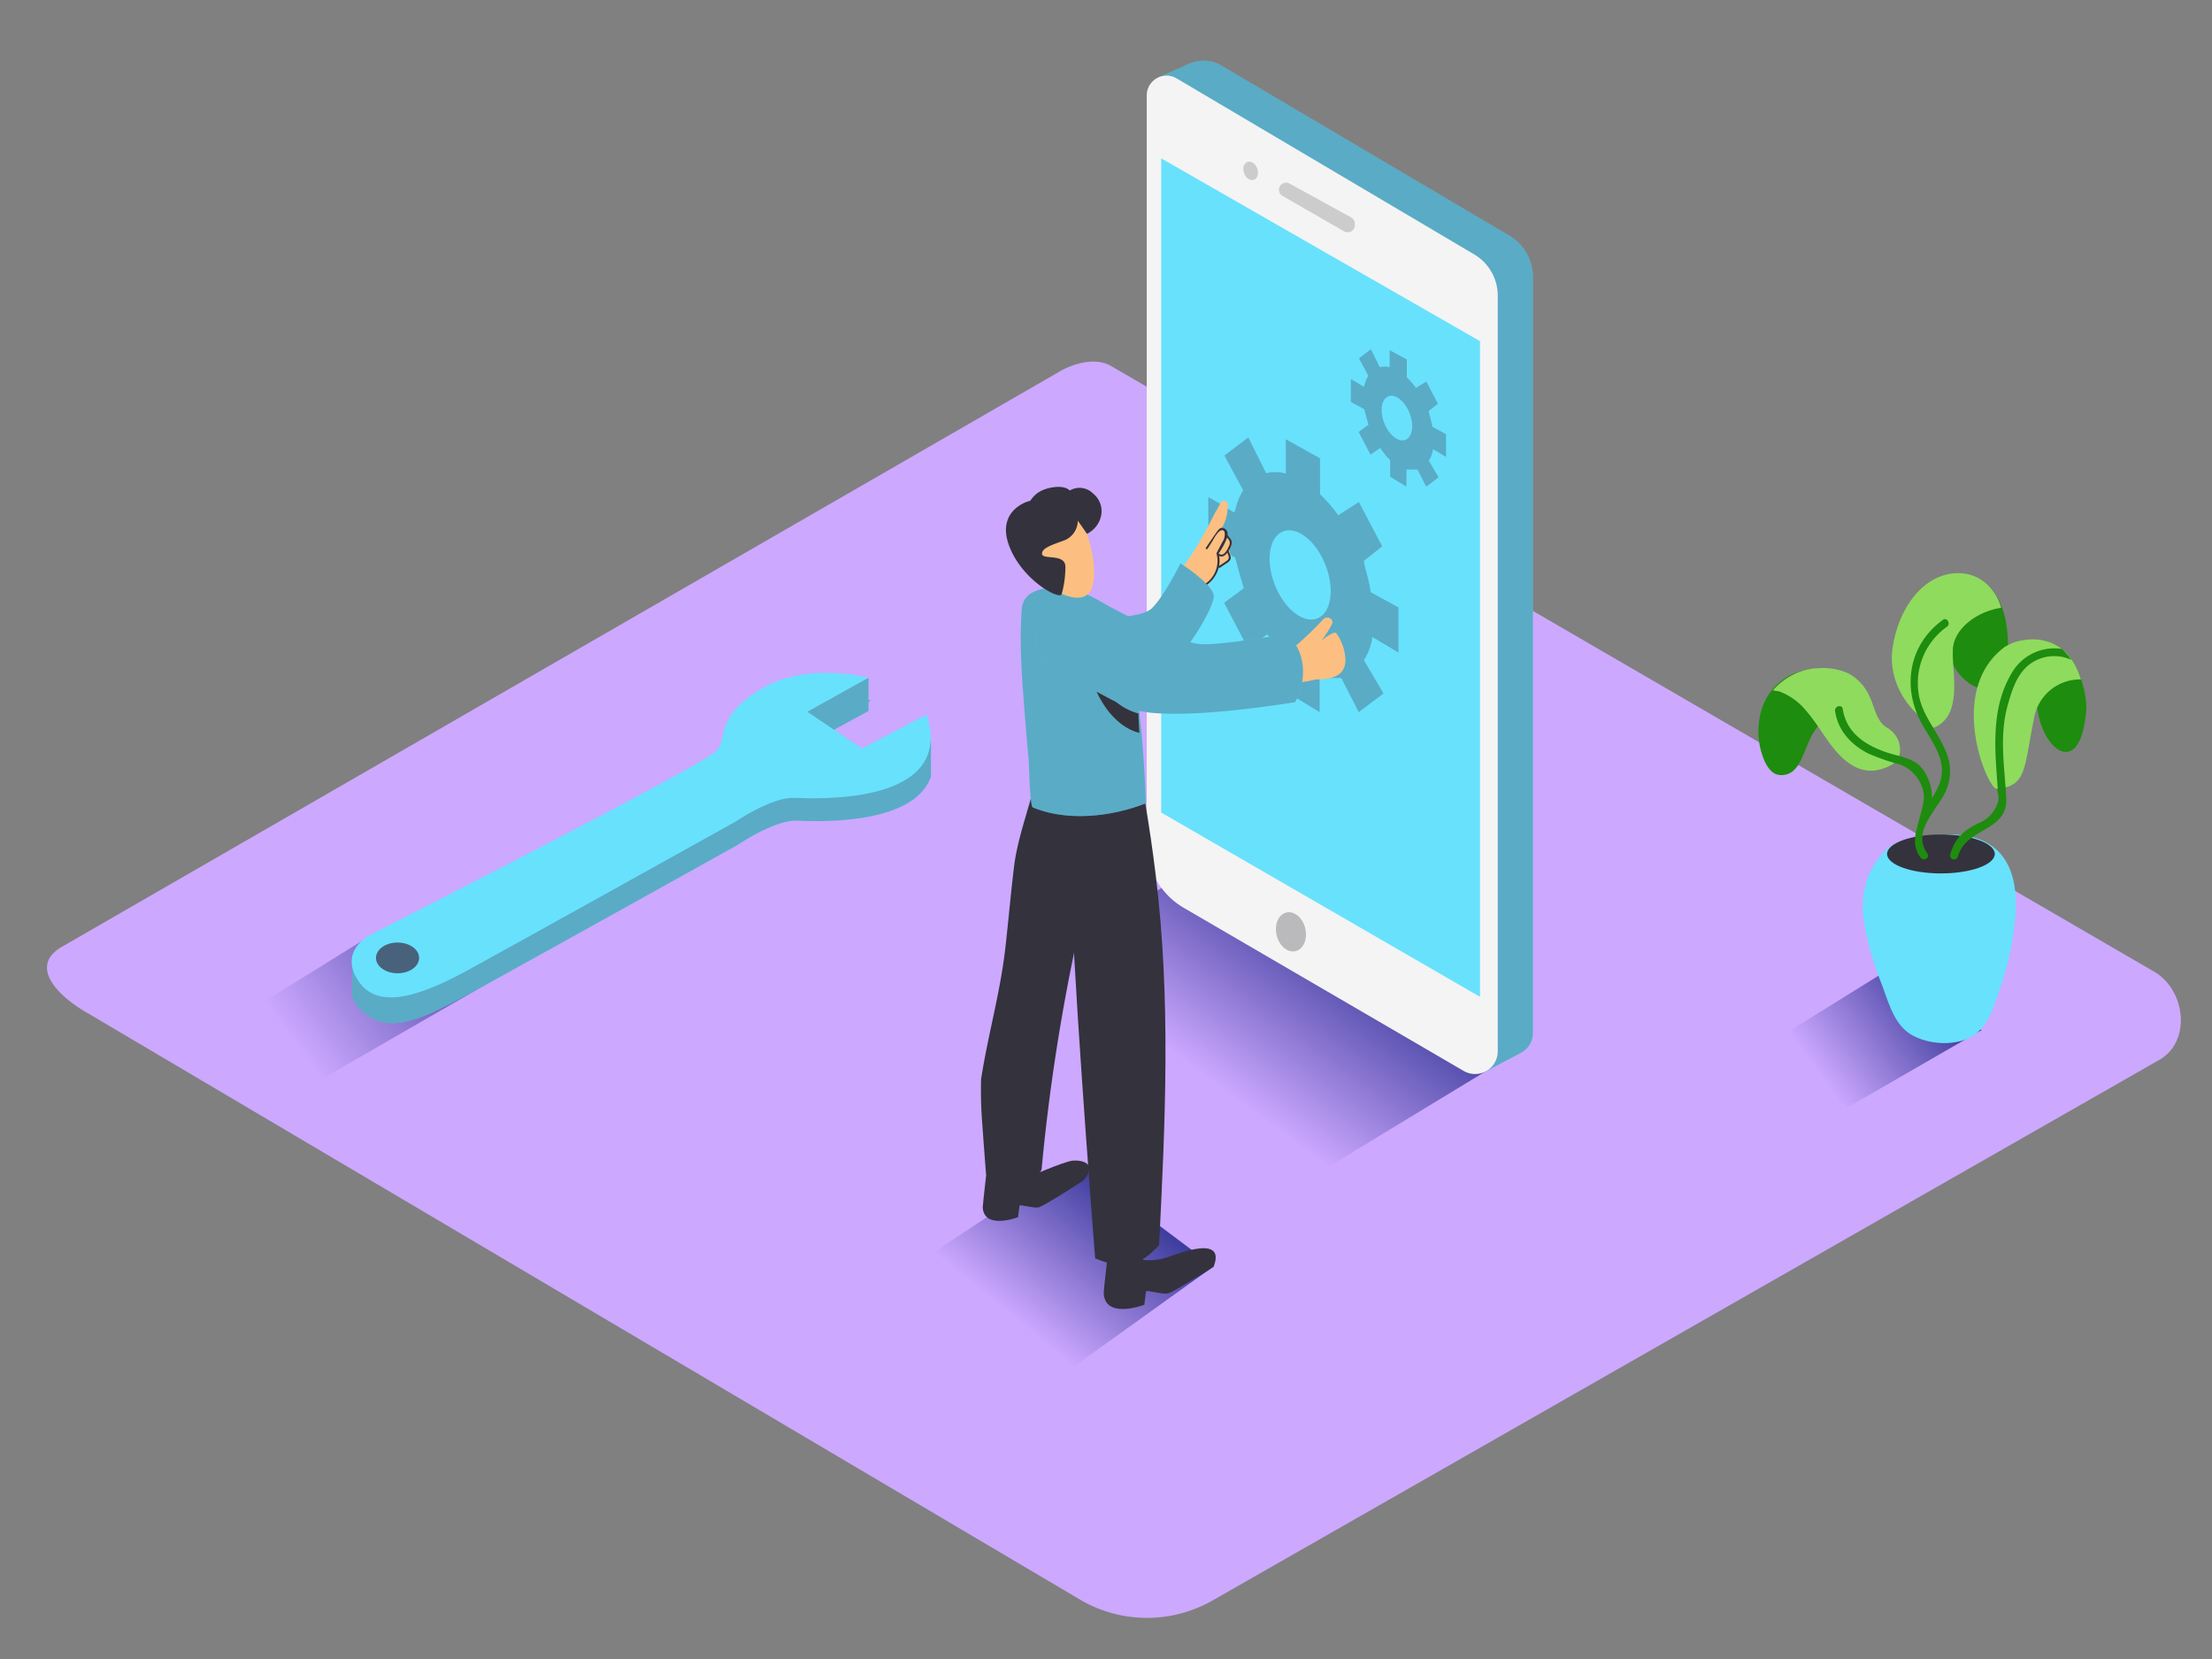 <svg id="Layer_2" data-name="Layer 2" xmlns="http://www.w3.org/2000/svg" xmlns:xlink="http://www.w3.org/1999/xlink" viewBox="0 0 400 300" width="205.8" height="154.35" class="illustration styles_illustrationTablet__1DWOa"><rect x="0" y="0" width="400" height="300" fill="#808080" stroke="none"/><defs><linearGradient id="linear-gradient" x1="54.12" y1="189.75" x2="91.02" y2="162.94" gradientUnits="userSpaceOnUse"><stop offset="0" stop-color="#cca8ff"></stop><stop offset="1" stop-color="#2e3192"></stop></linearGradient><linearGradient id="linear-gradient-2" x1="329.19" y1="194.58" x2="352.44" y2="177.69" xlink:href="#linear-gradient"></linearGradient><linearGradient id="linear-gradient-3" x1="217.95" y1="194.71" x2="241.45" y2="162.9" xlink:href="#linear-gradient"></linearGradient><linearGradient id="linear-gradient-4" x1="183.58" y1="238.55" x2="204.38" y2="213.1" xlink:href="#linear-gradient"></linearGradient></defs><title>PP</title><path d="M195.71,289.5,16,183.29c-5.72-3.21-10.63-8.49-5.05-11.94l180.37-104c2.71-1.68,6.82-2.78,9.57-1.18L389.53,175.7c5.72,3.32,6.75,12.6,1,15.93L219.4,289.34A23.9,23.9,0,0,1,195.71,289.5Z" fill="#cca8ff"></path><polygon points="97.41 172.5 55.22 196.85 38.57 186.84 68.15 168.47 97.41 172.5" fill="url(#linear-gradient)"></polygon><path d="M168.12,133.35l-11.71,6.13-9.9-6.69,11-6.13s-11.15-3.07-19.52,2.09-5.72,8.64-7.95,11.15-62.74,33.32-62.74,33.32a12,12,0,0,0-1.9,1.81l-1.71-1.81v5.16a4.34,4.34,0,0,0,0,1.44v.09h0a5.2,5.2,0,0,0,1.57,2.73c4.92,4.86,11.51,1.46,20-3.15s48.24-26.77,48.24-26.77,6.55-4.46,10.6-4.32c3.34.12,21.17,1,24.25-8V134.3C168.31,134,168.23,133.67,168.12,133.35Z" fill="#68e1fd"></path><path d="M168.12,133.35l-11.71,6.13-9.9-6.69,11-6.13s-11.15-3.07-19.52,2.09-5.72,8.64-7.95,11.15-62.74,33.32-62.74,33.32a12,12,0,0,0-1.9,1.81l-1.71-1.81v5.16a4.34,4.34,0,0,0,0,1.44v.09h0a5.2,5.2,0,0,0,1.57,2.73c4.92,4.86,11.51,1.46,20-3.15s48.24-26.77,48.24-26.77,6.55-4.46,10.6-4.32c3.34.12,21.17,1,24.25-8V134.3C168.31,134,168.23,133.67,168.12,133.35Z" fill="#3f3d56" opacity="0.33"></path><polygon points="157.05 122.58 157.05 128.57 147.57 133.73 142.13 128.15 157.05 122.58" fill="#68e1fd"></polygon><polygon points="157.05 122.58 157.05 128.57 147.57 133.73 142.13 128.15 157.05 122.58" fill="#3f3d56" opacity="0.33"></polygon><path d="M146,128.71l11-6.13s-11.15-3.07-19.52,2.09-5.72,8.64-7.95,11.15-62.74,33.32-62.74,33.32-5.58,2.79-2,8.23,11.43,2.65,19.94-2,48.24-26.77,48.24-26.77,6.55-4.46,10.6-4.32,29.28,1.39,24-15.06l-11.71,6.13Z" fill="#68e1fd"></path><ellipse cx="71.89" cy="173.22" rx="3.9" ry="2.78" fill="#3f3d56" opacity="0.77"></ellipse><polygon points="358.33 186.27 334.19 200.2 317.54 190.19 341.25 175.47 358.33 186.27" fill="url(#linear-gradient-2)"></polygon><path d="M329,120.83a11,11,0,0,1,5.37,1,8.74,8.74,0,0,1,3.79,4.32c.82,1.74,1.19,4.22,2.91,5.34a5.05,5.05,0,0,1,1.7,1.48,4.43,4.43,0,0,1,.53,4.12c-.76,1.52-3.94,2.46-5.4,2.18" fill="#8fdb5e"></path><path d="M327.56,121a10.38,10.38,0,0,0-9.16,7.86,13.7,13.7,0,0,0-.07,6.47c.41,1.72,1.43,4.69,3.53,4.82,2.83.18,3.75-2.48,4.65-4.65s1.83-4.57,4.1-5.43a6.1,6.1,0,0,1,6.54,1.48Z" fill="#1e8c0e"></path><path d="M340.51,132.52c-1.71-2.21-3.13-4.63-4.78-6.89a20.49,20.49,0,0,0-3.32-4c-3.94-1.91-8.89-.16-11.8,3.19.4.12,1,.15,1.26.26a11.21,11.21,0,0,1,4.51,3.19c1.74,1.93,3.1,4.29,4.64,6.34,2.5,3.33,5.82,6.06,10.12,4.07C343.87,137.4,341.72,134.09,340.51,132.52Z" fill="#8fdb5e"></path><path d="M354.41,104s8.87-.7,8.7,13.33-13.42,4.8-10.51-3.65" fill="#1e8c0e"></path><path d="M353.13,117.85c-.1-4.27,4.7-7.39,8.75-7.94-.64-2.45-3.13-6.39-8-6.27-6.07.16-10.63,6.33-11.65,13.6s4.47,11.88,4.47,11.88l2.93,2.5C355,129.51,353,121.74,353.13,117.85Z" fill="#8fdb5e"></path><path d="M377.29,127.89a18.53,18.53,0,0,0-2.05-7.62,8.39,8.39,0,0,0-5.77-4.47l-5,9.62s7.44-13,4.41-3,7,21.27,8.35,6.32C377.26,128.45,377.27,128.17,377.29,127.89Z" fill="#1e8c0e"></path><path d="M342,152.93s-6.68,4.34-4.82,14.51a55.78,55.78,0,0,0,3,10.3c1.29,3.3,2.24,7.57,5.58,9.44,3.1,1.74,7.91,2.05,11,.14,2.86-1.75,3.88-5.72,4.94-8.67a53.85,53.85,0,0,0,2.56-11.21C367.39,142.88,342,152.93,342,152.93Z" fill="#68e1fd"></path><ellipse cx="350.98" cy="154.42" rx="9.74" ry="3.52" fill="#34323d"></ellipse><path d="M351.77,135.66c-1.36-3.28-3.9-6-4.7-9.56a12.51,12.51,0,0,1,5-12.77c.74-.54,0-1.79-.73-1.24-6.23,4.52-7.43,12.24-3.8,18.82,1.12,2,2.6,4,3.28,6.24.9,2.93-.1,5-1.48,7.24a8.34,8.34,0,0,0-2.16-5.9c-1.62-1.5-4-1.75-6-2.43-3.88-1.31-7.29-3.53-7.95-7.85-.14-.91-1.53-.53-1.39.38.54,3.54,2.86,6.06,6,7.67a41.7,41.7,0,0,0,5.78,2,6.73,6.73,0,0,1,3.81,3.72c.92,2.12.3,3.57-.22,5.63-.67,2.67-1.73,5,.1,7.48.54.74,1.79,0,1.24-.73-2.92-4,1.74-7.85,3.32-11.31A8.9,8.9,0,0,0,351.77,135.66Z" fill="#1e8c0e"></path><path d="M369.73,126.83c-6.15-1.08-10.34,3.68-10,9.64a22.6,22.6,0,0,0,.83,4.41c.28,1,1,2.8.81,3.83a5.81,5.81,0,0,1-3.52,4.11c-2.67,1.26-4.39,2.78-5.19,5.7a.72.72,0,0,0,1.39.38c1.42-5.21,8.71-4.46,8.76-10.2,0-2.8-1.46-5.44-1.64-8.24-.3-4.91,2.9-9.18,8.16-8.25C370.26,128.38,370.65,127,369.73,126.83Z" fill="#1e8c0e"></path><path d="M375.24,120.27c-2.38-4.4-6.72-5.43-11-4.12a14,14,0,0,0-1.71.83c-10.69,7.92-3.1,25.79-1.45,25.66,5.45-.45,4.88-3.65,6.71-12.61a8.46,8.46,0,0,1,8.51-7.17A15.84,15.84,0,0,0,375.24,120.27Z" fill="#8fdb5e"></path><path d="M372.89,117.35a8.91,8.91,0,0,0-9.11,4.37c-3.91,6.54-3,14.15-2.49,21.36.07.92,1.51.93,1.44,0-.38-5.21-1.11-10.37.31-15.49.7-2.51,1.53-5.3,3.54-7.1a7.38,7.38,0,0,1,8-1.15l-.55-.74C373.67,118.19,373.28,117.77,372.89,117.35Z" fill="#1e8c0e"></path><path d="M217.66,156.28l-38,21.45s36.53,22.45,57.44,35.17l33.17-20.15" fill="url(#linear-gradient-3)"></path><path d="M230,87.58a2.68,2.68,0,0,0-1.37-1.83,1.41,1.41,0,0,0-1.88.49,1.56,1.56,0,0,0-.14,1v0a3,3,0,0,0,.81,2.76,1.39,1.39,0,0,0,1.95,0A2.81,2.81,0,0,0,230,87.58Z" fill="#5a2500"></path><path d="M272.93,42.61,220.57,11.68a6.36,6.36,0,0,0-5-.34h0l-.08,0a6.59,6.59,0,0,0-1.11.49L209.44,14l2.65,1.17h0l1.63,134a13.49,13.49,0,0,0,6.7,11.66l48.81,28.44-.76,4.58,6.62-3.5h0a4.06,4.06,0,0,0,2.11-3.58V50.08A8.67,8.67,0,0,0,272.93,42.61Z" fill="#68e1fd"></path><path d="M272.93,42.61,220.57,11.68a6.36,6.36,0,0,0-5-.34h0l-.08,0a6.59,6.59,0,0,0-1.11.49L209.44,14l2.65,1.17h0l1.63,134a13.49,13.49,0,0,0,6.7,11.66l48.81,28.44-.76,4.58,6.62-3.5h0a4.06,4.06,0,0,0,2.11-3.58V50.08A8.67,8.67,0,0,0,272.93,42.61Z" fill="#3f3d56" opacity="0.33"></path><path d="M264.68,193.66l-50.61-29.49a13.49,13.49,0,0,1-6.7-11.66V17.27a3.58,3.58,0,0,1,5.41-3.09L266.58,46a8.67,8.67,0,0,1,4.26,7.47V190.12A4.1,4.1,0,0,1,264.68,193.66Z" fill="#f4f4f4"></path><polygon points="267.63 61.69 209.98 28.63 209.98 146.93 267.63 180.26 267.63 61.69" fill="#68e1fd"></polygon><ellipse cx="233.44" cy="168.52" rx="2.66" ry="3.59" transform="translate(-32.75 58.81) rotate(-13.43)" fill="#bababc"></ellipse><path d="M231.28,34.32h0a1.29,1.29,0,0,0,.65,1.12l11.14,6.4A1.29,1.29,0,0,0,245,40.72v-.27a1.29,1.29,0,0,0-.67-1.13l-11.14-6.13A1.29,1.29,0,0,0,231.28,34.32Z" fill="#ccc"></path><ellipse cx="226.16" cy="30.91" rx="1.26" ry="1.72" transform="translate(3.33 80.41) rotate(-20.31)" fill="#ccc"></ellipse><path d="M223.76,102.31l-.43-1.52-4.83-2.63V89.93c0-.16,4.67,2.75,4.67,2.75l.22-.46a11,11,0,0,1,1.42-3.56l-3.4-6.28,4.32-3.28,3.23,6.47,0,0a7.35,7.35,0,0,1,3.56.06V79.44l6.18,3.43v6.5a27.34,27.34,0,0,1,3.3,3.8l3.73-2.38,4.21,8-3.33,2.65.28,1.34a36.7,36.7,0,0,1,1,4.33l5,2.73V118l-4.72-2.81a10.62,10.62,0,0,1-1.53,4.2l3.54,6-4.48,3.39-3.15-6.18h-3.92v6.18l-5.89-3.59v-6.07a24.36,24.36,0,0,1-3.56-4.41l-3.55,2.42L221.36,109l3.55-2.62-.35-1.23C224.25,104.18,224,103.24,223.76,102.31Z" fill="#3f3d56" opacity="0.33"></path><ellipse cx="235.11" cy="103.95" rx="4.92" ry="8.46" transform="translate(-21.73 93.19) rotate(-21.45)" fill="#68e1fd"></ellipse><path d="M162,231.74a6.77,6.77,0,0,0-.57-.42L194,209.88,219.46,229l-27.63,19.81C182.25,242.42,171.42,238.38,162,231.74Z" fill="url(#linear-gradient-4)"></path><path d="M213.15,106.26a10,10,0,0,1,.68-1.34.14.14,0,0,0,0,.07.18.18,0,0,0,.32.05l.49-.75a.87.87,0,0,0,0,.29.75.75,0,0,0,.83.59.74.74,0,0,0,.66-.93l.23-.26a.74.74,0,0,0,0,.23.65.65,0,0,0,1.08.27c.09-.07.16-.16.25-.24a.55.55,0,0,0,.44,0,16.8,16.8,0,0,0,1.88-.77A.29.29,0,0,1,220,103a18.76,18.76,0,0,1,2.28-1.58l.1,0,0-.08a2.56,2.56,0,0,0-.12-1.84,2,2,0,0,0,.41-1.7.31.31,0,0,1-.17-.07,1.39,1.39,0,0,1-.29-.34,1.94,1.94,0,0,1-.32-.59.26.26,0,0,1,.1-.29c-.3-.4-.64-.77-1-1.11a7.5,7.5,0,0,0,1-4.21.64.64,0,0,0-1.2-.31,13.59,13.59,0,0,0-.79,1.44.54.54,0,0,0-.18.2,79.58,79.58,0,0,1-4.2,7.55c-.26.41-3.45,4.81-3.09,4.91C212.55,105.15,209.94,111.18,213.15,106.26Zm1.89-1.86s0,0,0,0a.17.17,0,0,0,.26,0l0,0a.66.66,0,0,0,.55.11.42.42,0,0,1-.84-.06Z" fill="#fcbf81"></path><path d="M213.5,104.86a7,7,0,0,0,1.72-2,1.34,1.34,0,0,1,1.86-.52,7.86,7.86,0,0,0,.07-1.07c0-1.81,2.85-1.84,2.82,0a6.86,6.86,0,0,1-1.09,4,11.55,11.55,0,0,1-3.07,2.72,1.45,1.45,0,0,1-2.15-1.09l-.13-.1A1.42,1.42,0,0,1,213.5,104.86Z" fill="#fcbf81"></path><path d="M218,105.94a5.72,5.72,0,0,0,2.39-3.34.16.16,0,0,0,.23.05l1.13-.76a2.63,2.63,0,0,0,.63-.52c.41-.52,0-1.12-.16-1.66a.17.17,0,0,0-.06-.08l.16-.27a2.41,2.41,0,0,0,.42-1.4c-.08-.49-.54-.81-.76-1.23a1.09,1.09,0,0,0-.66-1.2c-.6-.27-.93.18-1.26.62q-1,1.42-2,2.91c-.12.19.19.36.31.17.34-.54.68-1.07,1-1.59a6.64,6.64,0,0,1,1.14-1.59c1.26-.73,1,1,.81,1.46-.12.26-.27.51-.42.76L220,100a.17.17,0,0,0,0,0,.16.16,0,0,0,0,.14,5,5,0,0,1-2.17,5.51C217.65,105.77,217.83,106.07,218,105.94Zm2.56-5.74a.16.16,0,0,0-.19,0l0-.12a13.4,13.4,0,0,0,1.54-2.87c.09.11.18.22.26.34a1.07,1.07,0,0,1,.07,1.18C222,99.3,221.35,100.64,220.58,100.21Zm-.11,2.14a4.93,4.93,0,0,0,0-1.81c.6.3,1.12-.1,1.49-.59a3.89,3.89,0,0,1,.25.7.73.73,0,0,1-.38.78C221.39,101.75,220.92,102,220.46,102.35Z" fill="#34323d"></path><path d="M197.87,111.63s8.23.39,10.37-1.58,5.23-8.18,5.23-8.18,5.67,3.64,6,5.74-5.93,12.24-8.68,12.92" fill="#68e1fd"></path><path d="M197.87,111.63s8.23.39,10.37-1.58,5.23-8.18,5.23-8.18,5.67,3.64,6,5.74-5.93,12.24-8.68,12.92" fill="#3f3d56" opacity="0.33"></path><path d="M185.39,213.1s7-3.09,8.63-3.22,4.47.45,2,3.52c0,0-7.32,4.79-8.28,4.94s-3.31-.58-3.37-.33-.28,2.1-.28,2.1-6.12,2.33-6.38-1.76c0-.53.88-8.13.88-8.13" fill="#34323d"></path><path d="M177.41,195.17c1.21-7.86,3.42-15.48,4.35-23.44.58-5,1-10,1.61-15s2.48-9.84,3.68-14.79a.54.54,0,0,0-.25-.61c.06-.17.11-.35.16-.52.62-.59,1.25-1.15,1.86-1.68l8.55,5.76s-.05,5.24-.32,12.82c-1,4.42-1.75,8.37-2.87,12.56a1.1,1.1,0,0,1,.26,1,355.19,355.19,0,0,0-6.07,40,1.16,1.16,0,0,1-.76,1l-.24,2.07c-7.44,2.87-9.07-2.13-9.07-2.13s-.34-4.26-.76-10.18C177.39,199.71,177.36,197.44,177.41,195.17Z" fill="#34323d"></path><path d="M240.36,115c-.44.26-.92.56-1.47.93a19.76,19.76,0,0,0,1.94-3c.55-.92-.82-1.68-1.49-1a58.06,58.06,0,0,1-6.11,5.75.93.93,0,0,0-.25.28l-1.33,0c-.4,0-.77,0-1.14,0l-.32,0a.81.81,0,0,0-.75.23,2.59,2.59,0,0,0-.5.23.84.84,0,0,0-.14.12c-.44,0-.88.08-1.31.14a1,1,0,0,0-.71,1.37l-.18-.1c-1-.61-1.77,1-.79,1.63a13.2,13.2,0,0,0,6.92,1.95.79.79,0,0,0,.78.1l.42-.15a20,20,0,0,0,6.06-1.26,5.48,5.48,0,0,1,1.62-.37h0C241.25,119.51,240.79,117.23,240.36,115Z" fill="#fcbf81"></path><path d="M200.61,224.54l4.13,1.48a2.28,2.28,0,0,0,1.67,1.52.92.92,0,0,0,.58.32,10.83,10.83,0,0,0,4.91-.8c2-.62,9.71-3.58,7.56,2-1.41,1-3,1.85-4.43,2.73-.81.49-1.63,1-2.46,1.44a4.88,4.88,0,0,1-1.44.67c-1.11.17-3.81-.67-3.88-.38s-.32,2.42-.32,2.42-7,2.68-7.34-2C199.55,233.27,200.61,224.54,200.61,224.54Z" fill="#34323d"></path><path d="M194.8,182.25c-.86-13.9-1.34-27.88-4.27-41.55-.13-3.55-2.43-1.28-2.27-2.69,1.25-11.43,17.91,2.17,17.91,2.17.67.55.76,4.06.89,4.85q1.13,6.59,1.93,13.22c2.76,22.33,1.74,44.54.61,66.94-3.54,3.62-5.86,4.7-11.56,2.36-1.14-14.66-2.22-29.32-3.16-44Z" fill="#34323d"></path><path d="M203.7,113.15c-.16-.72-2-1.21-2.58-1.51-1.29-.7-.54-1.92-1.8-2.68a43.37,43.37,0,0,0-5.72-2.79h-.05c-3.16,0-8.46-.18-8.78,4-.49,6.5.08,13,.58,19.46.2,2.6.43,5.18.66,7.72.08.93.2,8.43.76,8.66,6.27,2.6,14.29,1.68,20.43-.75A208.6,208.6,0,0,0,203.7,113.15Z" fill="#68e1fd"></path><path d="M203.7,113.15c-.16-.72-2-1.21-2.58-1.51-1.29-.7-.54-1.92-1.8-2.68a43.37,43.37,0,0,0-5.72-2.79h-.05c-3.16,0-8.46-.18-8.78,4-.49,6.5.08,13,.58,19.46.2,2.6.43,5.18.66,7.72.08.93.2,8.43.76,8.66,6.27,2.6,14.29,1.68,20.43-.75A208.6,208.6,0,0,0,203.7,113.15Z" fill="#3f3d56" opacity="0.33"></path><path d="M198.07,119.71a10.6,10.6,0,0,0,7.79,9.31c0,.43.13,3.07.18,3.5-5-1.2-8.7-7.49-9.22-12.81C196.73,118.91,198,118.91,198.07,119.71Z" fill="#34323d"></path><path d="M195,93c.41.11,3.92,8.17,2.54,13.06s-9.69-.14-11.78-3.87S187.14,91,195,93Z" fill="#fcbf81"></path><path d="M194.9,94.15a3.87,3.87,0,0,1-2.32,3.52c-2.33.86-4.26,1.44-4.14,2.52s4.21-.15,4.22,2.31a18.37,18.37,0,0,1-.67,4.91c-.26,1.21-7.24-2.49-9.54-8.81s3.46-8,3.74-8,.8-1.76,3.63-2.37,3.62.48,3.62.48a3.43,3.43,0,0,1,4.13.45c2.61,2.07,1.94,5.85-1,7.38Z" fill="#34323d"></path><path d="M198.06,108.26s14.38,8.24,19.56,8.25c3.74,0,11.14-1.21,15-1.89,3.56,3,3.8,8.3,1.59,12.35-6.28,1-24.88,3.7-30.71.81-7.06-3.5-14.83-8.19-14.83-8.19S181.61,112.69,198.06,108.26Z" fill="#68e1fd"></path><path d="M198.06,108.26s14.38,8.24,19.56,8.25c3.74,0,11.14-1.21,15-1.89,3.56,3,3.8,8.3,1.59,12.35-6.28,1-24.88,3.7-30.71.81-7.06-3.5-14.83-8.19-14.83-8.19S181.61,112.69,198.06,108.26Z" fill="#3f3d56" opacity="0.33"></path><path d="M238.9,115.88s2.15-1.77,2.71-1.41a8.61,8.61,0,0,1,1.69,5.15c-.18,1.78-1.09,3.29-5.51,3.24" fill="#fcbf81"></path><path d="M246.92,74.76l-.22-.76-2.42-1.32V68.58c0-.08,2.34,1.37,2.34,1.37l.11-.23a5.52,5.52,0,0,1,.71-1.78l-1.7-3.14,2.16-1.64,1.61,3.24h0a3.68,3.68,0,0,1,1.78,0V63.33L254.4,65v3.25a13.67,13.67,0,0,1,1.65,1.9L257.92,69l2.1,4-1.67,1.33.14.67a18.35,18.35,0,0,1,.52,2.16l2.48,1.36v4.1l-2.36-1.41a5.31,5.31,0,0,1-.76,2.1l1.77,3L257.9,88l-1.57-3.09h-2V88l-2.95-1.8v-3a12.18,12.18,0,0,1-1.78-2.2l-1.77,1.21-2.14-4.09,1.78-1.31-.18-.61C247.17,75.7,247,75.23,246.92,74.76Z" fill="#3f3d56" opacity="0.33"></path><ellipse cx="252.6" cy="75.59" rx="2.46" ry="4.23" transform="translate(-10.14 97.62) rotate(-21.45)" fill="#68e1fd"></ellipse></svg>